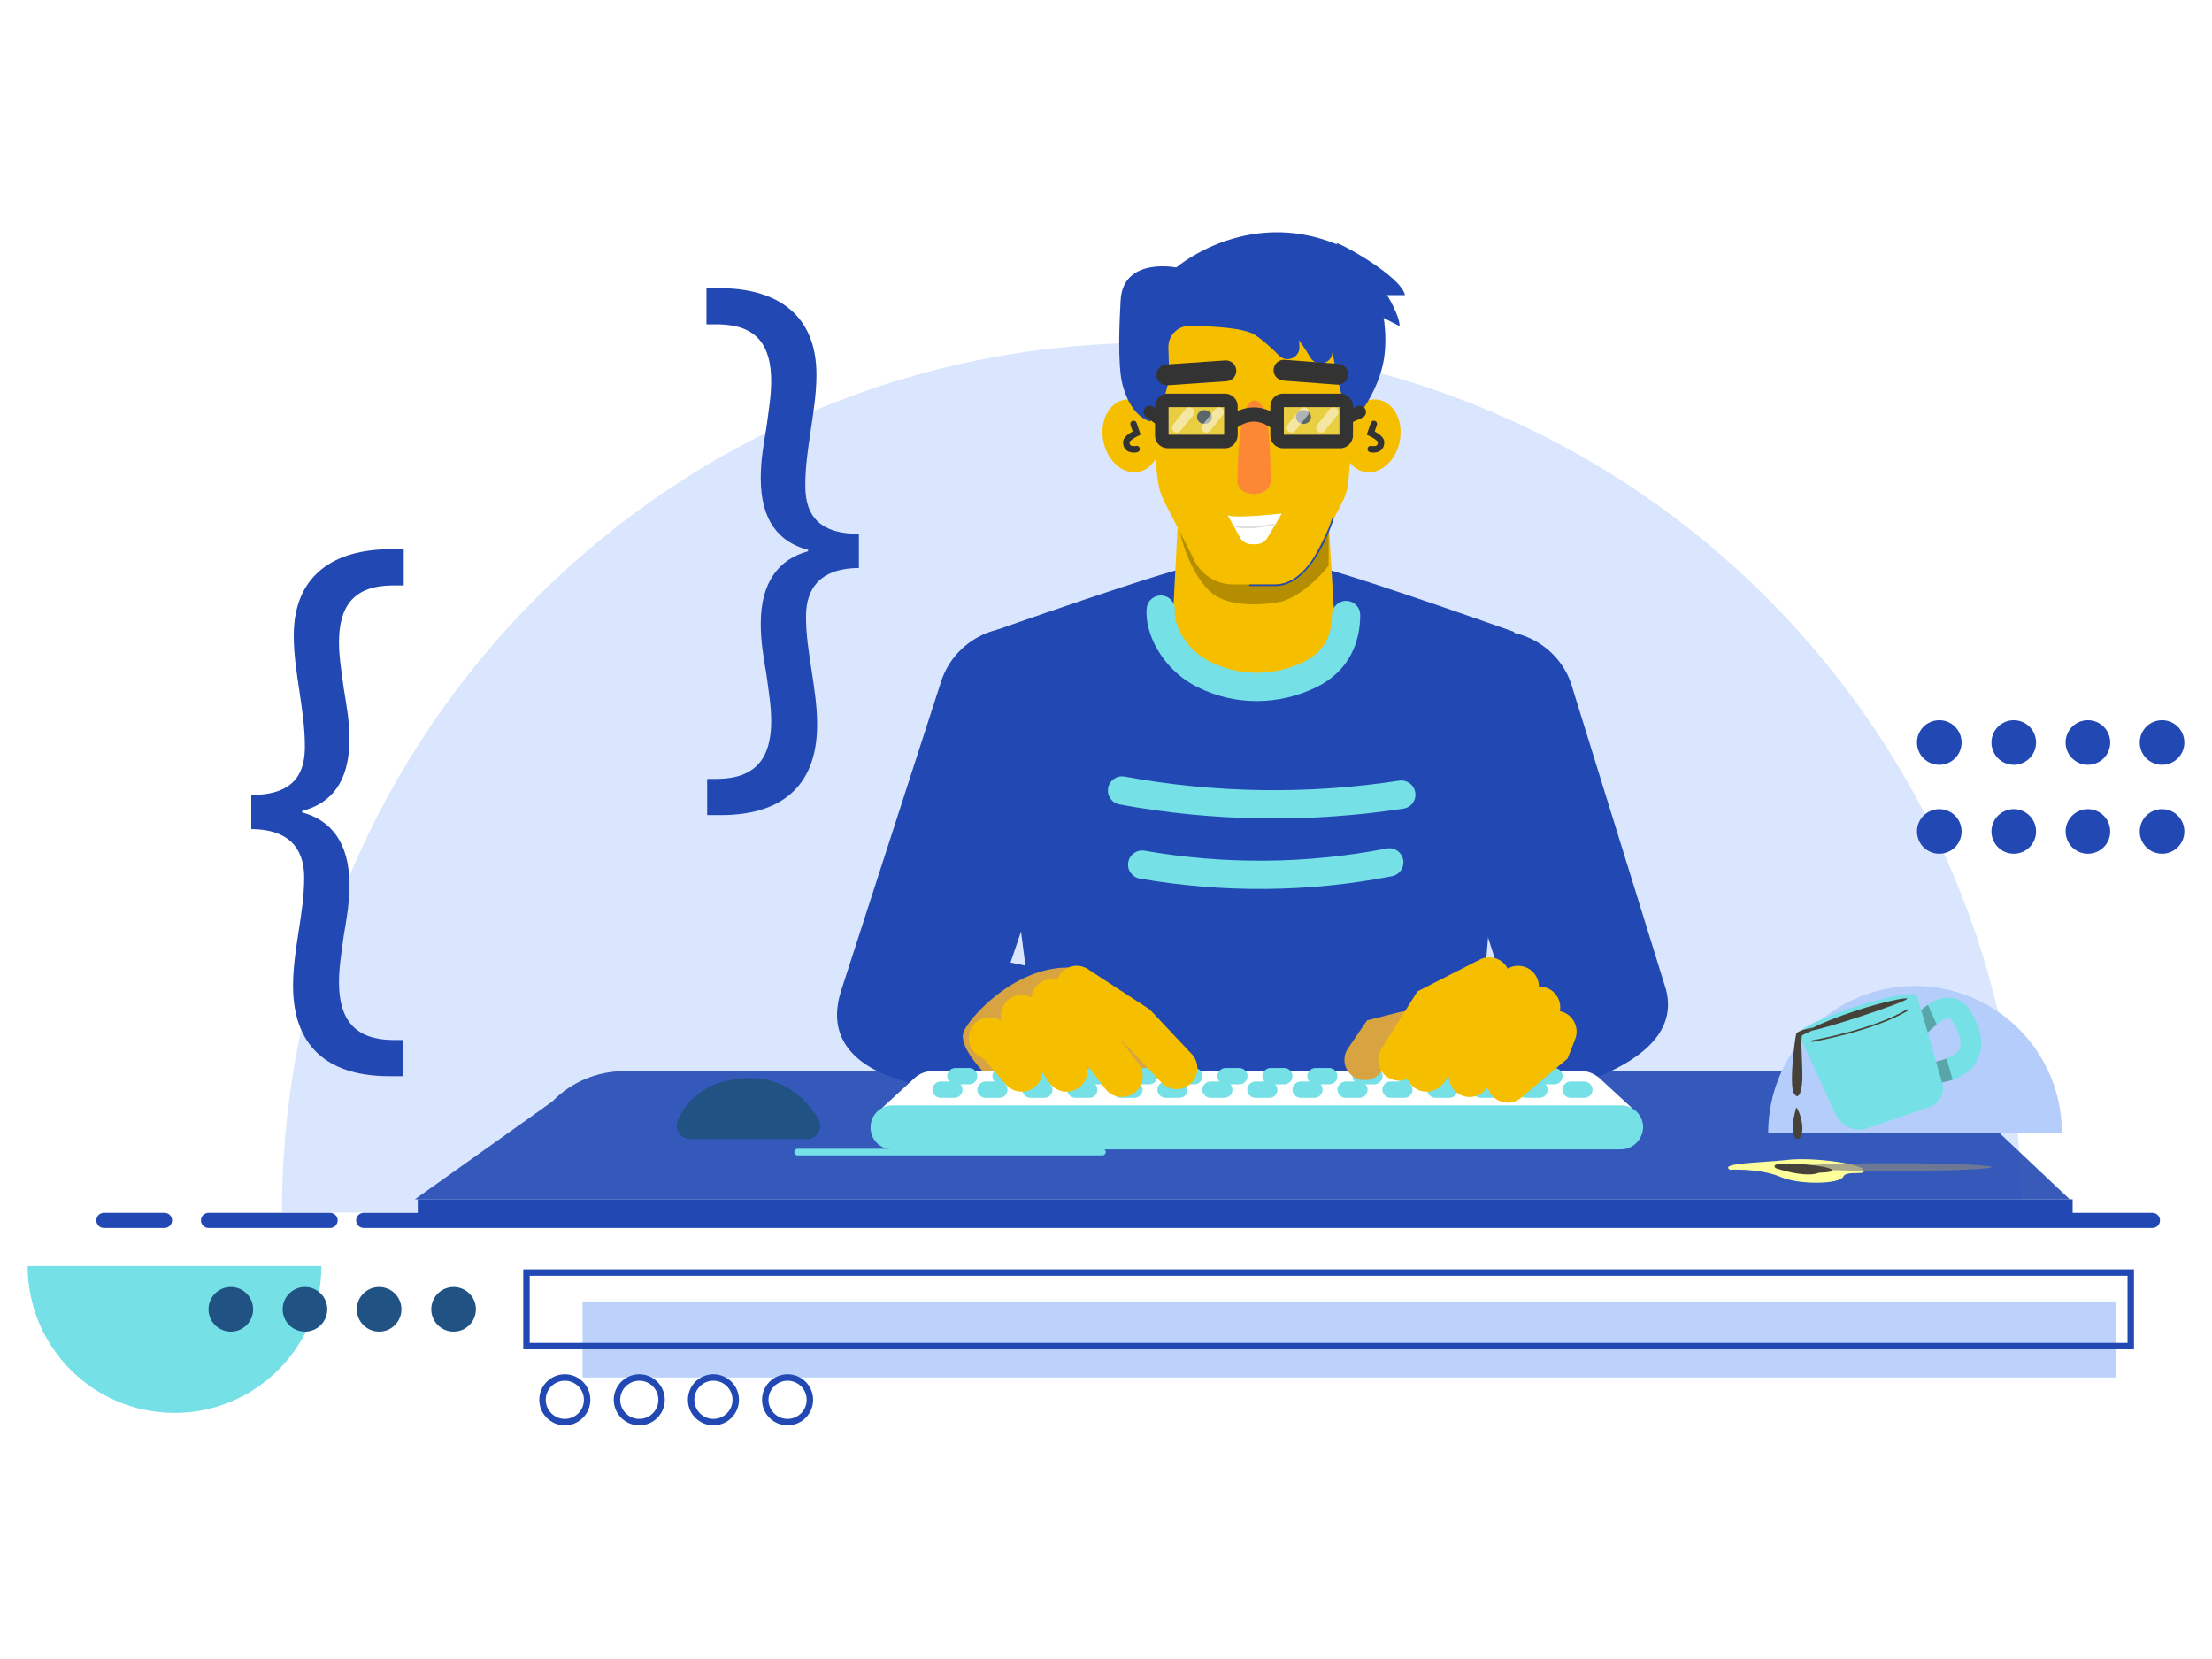 <svg width="600" height="450" viewBox="0 0 800 600" fill="none" xmlns="http://www.w3.org/2000/svg" data-reactroot="">
<g opacity="0.5" filter="url(#filter0_i)">
<path d="M103.023 438.532C103.023 264.788 243.814 123.997 417.559 123.997C591.303 123.997 732.094 264.788 732.094 438.532" fill="#B5CDFB"></path>
</g>
<path opacity="0.9" d="M210.691 470.682H765.104V498.19H210.691V470.682Z" fill="#B5CDFB"></path>
<g opacity="0.9" filter="url(#filter1_i)">
<path d="M151.092 433.76L200.749 398.42C207.567 391.375 216.999 387.397 226.771 387.397H687.211C699.028 387.397 710.164 393.193 716.869 402.852L749.595 433.76H151.092Z" fill="#2249B3"></path>
</g>
<path fill-rule="evenodd" clip-rule="evenodd" d="M72.671 441.373C72.671 439.861 73.897 438.636 75.409 438.636H119.385C120.897 438.636 122.123 439.861 122.123 441.373C122.123 442.885 120.897 444.111 119.385 444.111H75.409C73.897 444.111 72.671 442.885 72.671 441.373ZM128.804 441.373C128.804 439.861 130.03 438.636 131.542 438.636H778.453C779.965 438.636 781.19 439.861 781.19 441.373C781.19 442.885 779.965 444.111 778.453 444.111H131.542C130.03 444.111 128.804 442.885 128.804 441.373ZM37.57 438.636C36.058 438.636 34.832 439.862 34.832 441.374C34.832 442.886 36.058 444.112 37.57 444.112H59.501C61.013 444.112 62.239 442.886 62.239 441.374C62.239 439.862 61.013 438.636 59.501 438.636H37.57Z" fill="#2249B3"></path>
<path d="M411.864 170.642C417.458 169.491 420.793 162.727 419.312 155.535C417.832 148.343 412.097 143.446 406.504 144.597C400.91 145.748 397.575 152.512 399.055 159.704C400.536 166.896 406.27 171.793 411.864 170.642Z" fill="#F5BF00"></path>
<path fill-rule="evenodd" clip-rule="evenodd" d="M409.567 152.213C410.176 152.004 410.839 152.327 411.049 152.935L412.531 157.233L411.566 157.671L411.561 157.674L411.536 157.685C411.513 157.696 411.477 157.713 411.431 157.736C411.338 157.781 411.203 157.848 411.039 157.934C410.71 158.106 410.279 158.348 409.855 158.631C409.422 158.92 409.04 159.222 408.778 159.507C408.527 159.782 408.501 159.915 408.499 159.915C408.499 159.915 408.499 159.915 408.499 159.915C408.499 159.913 408.499 159.91 408.499 159.906M408.499 159.915C408.501 160.538 408.667 160.822 408.789 160.959C408.925 161.111 409.138 161.228 409.45 161.294C409.765 161.361 410.107 161.36 410.392 161.334C410.53 161.321 410.643 161.304 410.718 161.291C410.756 161.284 410.784 161.278 410.799 161.275L410.814 161.272C411.438 161.124 412.065 161.507 412.216 162.131C412.368 162.757 411.983 163.387 411.358 163.538L411.094 162.451C411.358 163.538 411.357 163.539 411.357 163.539L411.356 163.539L411.353 163.54L411.347 163.541L411.331 163.545C411.319 163.548 411.303 163.551 411.283 163.555C411.244 163.564 411.191 163.574 411.126 163.586C410.996 163.609 410.817 163.636 410.603 163.655C410.185 163.693 409.59 163.706 408.967 163.574C408.341 163.442 407.617 163.146 407.05 162.51C406.469 161.86 406.168 160.981 406.168 159.906C406.168 159.065 406.646 158.384 407.06 157.932C407.502 157.45 408.057 157.028 408.562 156.692C408.946 156.436 409.327 156.212 409.651 156.033L408.845 153.695C408.635 153.087 408.959 152.423 409.567 152.213" fill="#333333"></path>
<path d="M506.201 159.712C507.681 152.52 504.347 145.756 498.753 144.605C493.159 143.454 487.424 148.351 485.944 155.543C484.464 162.735 487.798 169.499 493.392 170.65C498.986 171.801 504.721 166.904 506.201 159.712Z" fill="#F5BF00"></path>
<path d="M749.595 433.76H151.092V443.419H749.595V433.76Z" fill="#2249B3"></path>
<path fill-rule="evenodd" clip-rule="evenodd" d="M376.333 228.5C391.102 233.534 398.995 249.587 393.961 264.357L365.467 348.112C399.595 354.782 396.184 360.699 393.961 373.609C391.313 388.987 367.7 398.419 352.323 395.771L335.253 392.832C313.757 389.235 297.95 378.768 304.037 358.846L304.169 358.414L340.476 246.128C345.509 231.358 361.563 223.466 376.333 228.5Z" fill="#2249B3"></path>
<path fill-rule="evenodd" clip-rule="evenodd" d="M534.472 229.138C549.58 225.238 564.99 234.324 568.89 249.432L602.558 357.957L602.584 358.062C607.134 376.26 587.838 386.484 568.89 392.881L564.643 394.334C549.879 399.385 533.816 391.511 528.765 376.747C525.301 366.619 537.482 365.465 544.233 358.088L514.177 263.556C510.277 248.448 519.363 233.038 534.472 229.138Z" fill="#2249B3"></path>
<path d="M473.922 204.585H432.673C426.083 204.585 355.434 229.564 355.434 229.564L377.334 399.556H533.011L547.631 228.525C547.517 228.525 480.172 204.585 473.922 204.585Z" fill="#2249B3"></path>
<path d="M348.732 372.619C345.825 378.168 356.048 388.363 359.792 391.776L415.976 388.345L424.192 378.574C414.834 369.766 395.081 350.806 389.771 350.149C370.007 347.707 352.365 365.683 348.732 372.619Z" fill="#D7A441"></path>
<g filter="url(#filter2_d)">
<path d="M639.488 397.408C639.488 368.074 663.269 344.293 692.604 344.293C721.938 344.293 745.719 368.074 745.719 397.408H639.488Z" fill="#B5CDFB"></path>
</g>
<path d="M116.23 457.878C116.23 487.213 92.45 510.993 63.115 510.993C33.78 510.993 10 487.213 10 457.878L116.23 457.878Z" fill="#75E0E6"></path>
<path d="M590.396 400.92L319.041 400.693L330.632 390.011C332.563 388.193 335.063 387.284 337.79 387.284H571.533C574.146 387.284 576.646 388.307 578.578 390.011L590.396 400.92Z" fill="white"></path>
<path d="M586.191 415.693H322.79C318.359 415.693 314.836 412.17 314.836 407.738C314.836 403.307 318.359 399.784 322.79 399.784H586.304C590.736 399.784 594.259 403.307 594.259 407.738C594.145 412.057 590.622 415.693 586.191 415.693Z" fill="#75E0E6"></path>
<path d="M350.513 392.171H345.513C343.922 392.171 342.559 390.807 342.559 389.216C342.559 387.625 343.922 386.262 345.513 386.262H350.513C352.104 386.262 353.467 387.625 353.467 389.216C353.467 390.807 352.217 392.171 350.513 392.171Z" fill="#75E0E6"></path>
<path d="M366.878 392.171H361.878C360.287 392.171 358.924 390.807 358.924 389.216C358.924 387.625 360.287 386.262 361.878 386.262H366.878C368.469 386.262 369.833 387.625 369.833 389.216C369.719 390.807 368.469 392.171 366.878 392.171Z" fill="#75E0E6"></path>
<path d="M383.128 392.171H378.128C376.537 392.171 375.174 390.807 375.174 389.216C375.174 387.625 376.537 386.262 378.128 386.262H383.128C384.719 386.262 386.083 387.625 386.083 389.216C386.083 390.807 384.719 392.171 383.128 392.171Z" fill="#75E0E6"></path>
<path d="M399.378 392.171H394.378C392.787 392.171 391.424 390.807 391.424 389.216C391.424 387.625 392.787 386.262 394.378 386.262H399.378C400.969 386.262 402.333 387.625 402.333 389.216C402.333 390.807 400.969 392.171 399.378 392.171Z" fill="#75E0E6"></path>
<path d="M415.624 392.171H410.624C409.034 392.171 407.67 390.807 407.67 389.216C407.67 387.625 409.034 386.262 410.624 386.262H415.624C417.215 386.262 418.579 387.625 418.579 389.216C418.579 390.807 417.329 392.171 415.624 392.171Z" fill="#75E0E6"></path>
<path d="M431.987 392.171H426.988C425.397 392.171 424.033 390.807 424.033 389.216C424.033 387.625 425.397 386.262 426.988 386.262H431.987C433.578 386.262 434.942 387.625 434.942 389.216C434.828 390.807 433.578 392.171 431.987 392.171Z" fill="#75E0E6"></path>
<path d="M448.239 392.171H443.24C441.649 392.171 440.285 390.807 440.285 389.216C440.285 387.625 441.649 386.262 443.24 386.262H448.239C449.83 386.262 451.194 387.625 451.194 389.216C451.194 390.807 449.83 392.171 448.239 392.171Z" fill="#75E0E6"></path>
<path d="M464.489 392.171H459.49C457.899 392.171 456.535 390.807 456.535 389.216C456.535 387.625 457.899 386.262 459.49 386.262H464.489C466.08 386.262 467.444 387.625 467.444 389.216C467.444 390.807 466.08 392.171 464.489 392.171Z" fill="#75E0E6"></path>
<path d="M480.741 392.171H475.742C474.151 392.171 472.787 390.807 472.787 389.216C472.787 387.625 474.151 386.262 475.742 386.262H480.741C482.332 386.262 483.696 387.625 483.696 389.216C483.696 390.807 482.446 392.171 480.741 392.171Z" fill="#75E0E6"></path>
<path d="M497.105 392.171H492.105C490.514 392.171 489.15 390.807 489.15 389.216C489.15 387.625 490.514 386.262 492.105 386.262H497.105C498.696 386.262 500.059 387.625 500.059 389.216C499.945 390.807 498.696 392.171 497.105 392.171Z" fill="#75E0E6"></path>
<path d="M513.351 392.171H508.351C506.76 392.171 505.396 390.807 505.396 389.216C505.396 387.625 506.76 386.262 508.351 386.262H513.351C514.942 386.262 516.305 387.625 516.305 389.216C516.305 390.807 514.942 392.171 513.351 392.171Z" fill="#75E0E6"></path>
<path d="M529.601 392.171H524.601C523.01 392.171 521.646 390.807 521.646 389.216C521.646 387.625 523.01 386.262 524.601 386.262H529.601C531.192 386.262 532.555 387.625 532.555 389.216C532.555 390.807 531.192 392.171 529.601 392.171Z" fill="#75E0E6"></path>
<path d="M545.853 392.171H540.853C539.262 392.171 537.898 390.807 537.898 389.216C537.898 387.625 539.262 386.262 540.853 386.262H545.853C547.444 386.262 548.807 387.625 548.807 389.216C548.807 390.807 547.557 392.171 545.853 392.171Z" fill="#75E0E6"></path>
<path d="M562.216 392.171H557.216C555.625 392.171 554.262 390.807 554.262 389.216C554.262 387.625 555.625 386.262 557.216 386.262H562.216C563.807 386.262 565.17 387.625 565.17 389.216C565.057 390.807 563.807 392.171 562.216 392.171Z" fill="#75E0E6"></path>
<path d="M345.175 397.057H340.175C338.584 397.057 337.221 395.694 337.221 394.103C337.221 392.512 338.584 391.148 340.175 391.148H345.175C346.766 391.148 348.129 392.512 348.129 394.103C348.016 395.807 346.766 397.057 345.175 397.057Z" fill="#75E0E6"></path>
<path d="M361.425 397.057H356.425C354.834 397.057 353.471 395.694 353.471 394.103C353.471 392.512 354.834 391.148 356.425 391.148H361.425C363.016 391.148 364.379 392.512 364.379 394.103C364.379 395.807 363.016 397.057 361.425 397.057Z" fill="#75E0E6"></path>
<path d="M377.671 397.057H372.671C371.08 397.057 369.717 395.694 369.717 394.103C369.717 392.512 371.08 391.148 372.671 391.148H377.671C379.262 391.148 380.626 392.512 380.626 394.103C380.626 395.807 379.262 397.057 377.671 397.057Z" fill="#75E0E6"></path>
<path d="M393.925 397.057H388.925C387.334 397.057 385.971 395.694 385.971 394.103C385.971 392.512 387.334 391.148 388.925 391.148H393.925C395.516 391.148 396.879 392.512 396.879 394.103C396.879 395.807 395.629 397.057 393.925 397.057Z" fill="#75E0E6"></path>
<path d="M410.286 397.057H405.286C403.696 397.057 402.332 395.694 402.332 394.103C402.332 392.512 403.696 391.148 405.286 391.148H410.286C411.877 391.148 413.241 392.512 413.241 394.103C413.127 395.807 411.877 397.057 410.286 397.057Z" fill="#75E0E6"></path>
<path d="M426.536 397.057H421.536C419.946 397.057 418.582 395.694 418.582 394.103C418.582 392.512 419.946 391.148 421.536 391.148H426.536C428.127 391.148 429.491 392.512 429.491 394.103C429.491 395.807 428.127 397.057 426.536 397.057Z" fill="#75E0E6"></path>
<path d="M442.782 397.057H437.783C436.192 397.057 434.828 395.694 434.828 394.103C434.828 392.512 436.192 391.148 437.783 391.148H442.782C444.373 391.148 445.737 392.512 445.737 394.103C445.737 395.807 444.373 397.057 442.782 397.057Z" fill="#75E0E6"></path>
<path d="M459.034 397.057H454.034C452.444 397.057 451.08 395.694 451.08 394.103C451.08 392.512 452.444 391.148 454.034 391.148H459.034C460.625 391.148 461.989 392.512 461.989 394.103C461.989 395.807 460.739 397.057 459.034 397.057Z" fill="#75E0E6"></path>
<path d="M475.398 397.057H470.398C468.807 397.057 467.443 395.694 467.443 394.103C467.443 392.512 468.807 391.148 470.398 391.148H475.398C476.988 391.148 478.352 392.512 478.352 394.103C478.238 395.807 476.988 397.057 475.398 397.057Z" fill="#75E0E6"></path>
<path d="M491.648 397.057H486.648C485.057 397.057 483.693 395.694 483.693 394.103C483.693 392.512 485.057 391.148 486.648 391.148H491.648C493.238 391.148 494.602 392.512 494.602 394.103C494.602 395.807 493.238 397.057 491.648 397.057Z" fill="#75E0E6"></path>
<path d="M507.9 397.057H502.9C501.309 397.057 499.945 395.694 499.945 394.103C499.945 392.512 501.309 391.148 502.9 391.148H507.9C509.49 391.148 510.854 392.512 510.854 394.103C510.854 395.807 509.49 397.057 507.9 397.057Z" fill="#75E0E6"></path>
<path d="M524.146 397.057H519.146C517.555 397.057 516.191 395.694 516.191 394.103C516.191 392.512 517.555 391.148 519.146 391.148H524.146C525.737 391.148 527.1 392.512 527.1 394.103C527.1 395.807 525.85 397.057 524.146 397.057Z" fill="#75E0E6"></path>
<path d="M540.509 397.057H535.509C533.918 397.057 532.555 395.694 532.555 394.103C532.555 392.512 533.918 391.148 535.509 391.148H540.509C542.1 391.148 543.463 392.512 543.463 394.103C543.35 395.807 542.1 397.057 540.509 397.057Z" fill="#75E0E6"></path>
<path d="M556.759 397.057H551.759C550.168 397.057 548.805 395.694 548.805 394.103C548.805 392.512 550.168 391.148 551.759 391.148H556.759C558.35 391.148 559.713 392.512 559.713 394.103C559.713 395.807 558.35 397.057 556.759 397.057Z" fill="#75E0E6"></path>
<path d="M573.011 397.057H568.011C566.42 397.057 565.057 395.694 565.057 394.103C565.057 392.512 566.42 391.148 568.011 391.148H573.011C574.602 391.148 575.965 392.512 575.965 394.103C575.965 395.807 574.602 397.057 573.011 397.057Z" fill="#75E0E6"></path>
<path d="M291.837 411.945C295.587 411.945 297.86 407.854 295.928 404.672C291.837 397.854 283.542 388.764 268.543 390.014C253.77 391.15 247.748 399.218 245.134 405.24C243.771 408.422 246.157 411.945 249.566 411.945H291.837Z" fill="#205284"></path>
<path d="M480.513 188.882L482.833 227.135C482.833 242.248 468.354 251.394 453.241 251.394C438.128 251.394 424.082 240.508 424.082 225.394L425.969 188.882H480.513Z" fill="#F5BF00"></path>
<path d="M480.51 188.882V204.563C480.51 204.563 471.419 216.51 461.491 217.966C453.151 219.19 442.861 218.869 437.667 213.956C428.493 205.281 425.967 188.882 425.967 188.882H480.51Z" fill="#B58D00"></path>
<path fill-rule="evenodd" clip-rule="evenodd" d="M691.862 368.23C691.862 368.23 691.86 368.231 694.727 370.657C698.345 373.717 695.65 374.913 697.617 373.033C698.479 372.21 700.866 369.974 702.041 369.27C703.278 368.53 704.181 368.296 704.72 368.321C704.969 368.333 705.469 368.369 706.174 369.471C708.532 373.16 709.424 376.565 708.881 378.896C708.464 380.69 705.097 383.134 698.884 384.213L701.938 391.577C709.864 390.2 714.847 386.4 716.197 380.597C717.421 375.331 715.265 369.749 712.502 365.427C710.647 362.523 708.041 360.957 705.069 360.819C702.389 360.694 699.96 361.763 698.184 362.826C696.347 363.926 694.773 365.284 693.696 366.314C693.146 366.839 692.702 367.302 692.389 367.639C692.232 367.808 692.108 367.947 692.019 368.048C691.974 368.099 691.938 368.14 691.912 368.171L691.879 368.209L691.868 368.222L691.862 368.23Z" fill="#75E0E6"></path>
<path fill-rule="evenodd" clip-rule="evenodd" d="M694.723 370.655C691.856 368.23 691.857 368.228 691.857 368.228L691.864 368.221L691.875 368.208L691.908 368.17C691.934 368.139 691.97 368.098 692.015 368.047C692.104 367.946 692.228 367.807 692.385 367.638C692.697 367.3 693.142 366.837 693.691 366.313C694.587 365.457 695.825 364.374 697.272 363.402L700.398 370.51C699.322 371.417 698.16 372.51 697.613 373.032C696.96 373.657 696.821 373.942 696.794 373.932C696.74 373.911 697.139 372.699 694.723 370.655ZM704.033 382.796L706.17 390.518C704.87 390.958 703.456 391.312 701.934 391.576L698.88 384.212C700.899 383.861 702.618 383.366 704.033 382.796Z" fill="#111110" fill-opacity="0.28"></path>
<path d="M414.83 142.179L418.807 174.223C419.148 176.61 419.83 178.996 420.966 181.155L431.42 201.609C433.92 207.518 439.602 211.381 446.079 211.381H460.51C466.874 211.381 472.669 207.518 475.169 201.609L485.51 181.496C486.76 179.11 487.441 176.61 487.669 173.882L490.396 143.315L485.623 118.998L452.556 99.794L423.125 105.93L414.83 142.179Z" fill="#F5BF00"></path>
<path d="M702.44 391.839C703.443 395.404 701.481 399.117 697.978 400.318L675.458 408.039C670.939 409.589 665.98 407.472 663.973 403.136L650.592 374.225C649.219 370.011 691.895 356.104 693.268 360.317C695.199 366.242 699.866 382.692 702.44 391.839Z" fill="#75E0E6"></path>
<path fill-rule="evenodd" clip-rule="evenodd" d="M690.016 365.192C689.934 365.054 689.757 365.009 689.619 365.091C683.45 368.765 674.893 371.556 667.86 373.43C664.347 374.366 661.221 375.071 658.974 375.543C657.85 375.778 656.946 375.955 656.324 376.074C656.012 376.133 655.771 376.177 655.608 376.207C655.527 376.221 655.465 376.232 655.423 376.24L655.376 376.248L655.362 376.251C655.362 376.251 655.361 376.251 655.41 376.536C655.46 376.822 655.46 376.822 655.46 376.822L655.476 376.819L655.524 376.81C655.567 376.803 655.629 376.792 655.712 376.777C655.876 376.747 656.119 376.702 656.432 376.643C657.058 376.524 657.965 376.346 659.093 376.11C661.348 375.637 664.484 374.929 668.009 373.99C675.052 372.113 683.674 369.306 689.916 365.589C690.053 365.507 690.098 365.329 690.016 365.192ZM655.125 376.586C655.152 376.743 655.303 376.849 655.46 376.822L655.41 376.536L655.362 376.251C655.204 376.278 655.098 376.428 655.125 376.586Z" fill="#474239"></path>
<path d="M452.669 196.836H454.26C455.965 196.836 457.442 195.927 458.351 194.564L463.578 185.7C463.578 185.7 447.329 187.632 444.033 186.382L448.465 194.45C449.374 195.927 450.965 196.836 452.669 196.836Z" fill="white"></path>
<path d="M471.419 153.314C472.925 153.314 474.146 152.195 474.146 150.814C474.146 149.434 472.925 148.314 471.419 148.314C469.912 148.314 468.691 149.434 468.691 150.814C468.691 152.195 469.912 153.314 471.419 153.314Z" fill="#333333"></path>
<path d="M435.628 153.314C437.134 153.314 438.355 152.195 438.355 150.814C438.355 149.434 437.134 148.314 435.628 148.314C434.121 148.314 432.9 149.434 432.9 150.814C432.9 152.195 434.121 153.314 435.628 153.314Z" fill="#333333"></path>
<path d="M422.557 125.702C422.443 121.384 425.966 117.748 430.284 117.861C438.352 117.975 450.056 118.543 453.92 121.157C456.647 122.975 459.942 125.929 462.669 128.656C465.283 131.27 469.828 129.452 469.942 125.816C469.942 124.679 469.942 123.657 469.715 122.975C469.715 122.975 471.874 125.816 473.919 129.338C476.078 132.974 481.873 131.611 481.873 127.293C481.873 127.179 481.873 127.066 481.873 127.066C481.873 127.066 485.964 151.837 489.6 152.519C489.6 152.519 498.805 141.951 500.623 129.225C502.782 113.089 496.532 93.658 483.351 88.317C455.283 76.84 432.102 91.271 425.398 96.726C425.398 96.726 406.08 92.862 405.285 108.657C404.944 114.566 404.035 131.838 405.967 139.111C409.148 151.156 415.966 152.406 415.966 152.406L418.466 148.542C421.421 143.997 423.012 138.656 422.784 133.202L422.557 125.702Z" fill="#2249B3"></path>
<path fill-rule="evenodd" clip-rule="evenodd" d="M351.525 371.453C353.742 367.931 358.394 366.874 361.915 369.091L365.938 371.624L375.197 382.365C377.914 385.517 377.562 390.274 374.41 392.991C371.259 395.708 366.501 395.356 363.784 392.204L355.999 383.173L353.886 381.842C350.365 379.625 349.308 374.974 351.525 371.453Z" fill="#F5BF00"></path>
<path fill-rule="evenodd" clip-rule="evenodd" d="M363.2 363.254C365.488 359.778 370.161 358.816 373.636 361.105L379.521 364.981L391.945 383.008C394.306 386.434 393.443 391.125 390.017 393.487C386.591 395.848 381.899 394.985 379.538 391.558L368.781 375.95L365.348 373.69C361.873 371.401 360.911 366.729 363.2 363.254Z" fill="#F5BF00"></path>
<path fill-rule="evenodd" clip-rule="evenodd" d="M373.972 357.866C376.037 354.253 380.639 352.998 384.252 355.062L392.725 359.904L411.715 384.627C414.25 387.927 413.63 392.657 410.33 395.192C407.03 397.726 402.3 397.106 399.765 393.806L382.62 371.485L376.776 368.145C373.163 366.081 371.908 361.479 373.972 357.866Z" fill="#F5BF00"></path>
<path fill-rule="evenodd" clip-rule="evenodd" d="M515.473 371.278C516.468 375.211 514.086 379.206 510.153 380.201L503.422 381.904L499.65 387.442C497.366 390.795 492.797 391.662 489.444 389.378C486.091 387.094 485.224 382.525 487.508 379.172L494.417 369.028L506.549 365.959C510.482 364.963 514.478 367.345 515.473 371.278Z" fill="#D7A441"></path>
<path fill-rule="evenodd" clip-rule="evenodd" d="M383.069 352.713C385.344 349.229 390.012 348.247 393.497 350.522L415.839 365.103L431 381.212C433.852 384.242 433.708 389.01 430.678 391.862C427.648 394.714 422.879 394.569 420.028 391.539L406.099 376.74L385.261 363.14C381.777 360.866 380.795 356.198 383.069 352.713Z" fill="#F5BF00"></path>
<path fill-rule="evenodd" clip-rule="evenodd" d="M545.286 350.335C547.18 354.04 545.711 358.579 542.006 360.472L523.171 370.097L512.343 387.318C510.128 390.841 505.477 391.901 501.955 389.686C498.432 387.471 497.372 382.82 499.587 379.298L512.622 358.566L535.149 347.054C538.854 345.161 543.393 346.63 545.286 350.335Z" fill="#F5BF00"></path>
<path fill-rule="evenodd" clip-rule="evenodd" d="M555.296 352.642C557.609 356.101 556.68 360.78 553.222 363.093L536.632 374.189L521.763 392.097C519.104 395.299 514.354 395.739 511.153 393.081C507.952 390.423 507.511 385.673 510.169 382.472L526.436 362.881L544.845 350.568C548.303 348.255 552.982 349.184 555.296 352.642Z" fill="#F5BF00"></path>
<path fill-rule="evenodd" clip-rule="evenodd" d="M563.078 360.228C565.344 363.718 564.351 368.384 560.861 370.65L555.205 374.321L537.114 394.276C534.319 397.359 529.555 397.592 526.472 394.797C523.389 392.003 523.156 387.238 525.951 384.155L545.358 362.748L552.657 358.01C556.147 355.745 560.813 356.738 563.078 360.228Z" fill="#F5BF00"></path>
<path fill-rule="evenodd" clip-rule="evenodd" d="M565.414 366.064C569.289 367.58 571.201 371.951 569.684 375.826L566.943 382.831L550.143 397.018C546.964 399.702 542.211 399.301 539.526 396.122C536.841 392.943 537.242 388.19 540.421 385.505L554.303 373.783L555.652 370.335C557.168 366.46 561.539 364.548 565.414 366.064Z" fill="#F5BF00"></path>
<path d="M483.352 87.976C484.602 87.749 506.76 99.907 508.123 106.725H501.646C501.646 106.725 506.192 113.998 506.192 117.975L493.692 111.498L483.352 87.976Z" fill="#2249B3"></path>
<mask id="mask0" mask-type="alpha" maskUnits="userSpaceOnUse" x="444" y="185" width="20" height="12">
<path d="M452.669 196.836H454.26C455.965 196.836 457.442 195.927 458.351 194.564L463.578 185.7C463.578 185.7 447.329 187.632 444.033 186.382L448.465 194.45C449.374 195.927 450.965 196.836 452.669 196.836Z" fill="white"></path>
</mask>
<g mask="url(#mask0)">
<path fill-rule="evenodd" clip-rule="evenodd" d="M442.954 188.938C442.824 188.843 442.642 188.871 442.547 189.001C442.452 189.13 442.479 189.313 442.609 189.408L442.782 189.174C442.609 189.408 442.609 189.408 442.609 189.408L442.611 189.41L442.613 189.412L442.621 189.417C442.627 189.421 442.635 189.427 442.646 189.434C442.667 189.448 442.697 189.468 442.737 189.492C442.816 189.54 442.934 189.606 443.094 189.684C443.415 189.841 443.907 190.046 444.604 190.249C445.998 190.656 448.213 191.056 451.532 191.056C453.374 191.056 456.434 190.684 459.016 190.315C460.311 190.13 461.492 189.945 462.349 189.806C462.777 189.737 463.125 189.679 463.366 189.638C463.486 189.618 463.579 189.602 463.643 189.591L463.74 189.575C463.74 189.575 463.74 189.575 463.69 189.287L463.74 189.575C463.899 189.547 464.005 189.396 463.978 189.237C463.95 189.079 463.799 188.972 463.641 189L463.545 189.016C463.482 189.027 463.389 189.043 463.269 189.063C463.029 189.103 462.683 189.161 462.255 189.23C461.401 189.368 460.224 189.553 458.933 189.737C456.345 190.107 453.326 190.473 451.532 190.473C448.26 190.473 446.1 190.078 444.767 189.689C444.1 189.495 443.64 189.302 443.35 189.16C443.205 189.089 443.103 189.031 443.039 188.992C443.006 188.973 442.984 188.958 442.97 188.949L442.956 188.939L442.954 188.938Z" fill="#DCDCDC"></path>
</g>
<path fill-rule="evenodd" clip-rule="evenodd" d="M414.003 147.668C414.737 146.647 416.16 146.414 417.181 147.148L420.818 149.762C421.839 150.496 422.072 151.919 421.338 152.941C420.604 153.962 419.18 154.195 418.159 153.461L414.523 150.847C413.501 150.113 413.268 148.69 414.003 147.668Z" fill="#333333"></path>
<path fill-rule="evenodd" clip-rule="evenodd" d="M493.845 148.078C494.353 149.229 493.831 150.573 492.68 151.081L488.817 152.785C487.666 153.293 486.321 152.772 485.814 151.621C485.306 150.47 485.827 149.125 486.978 148.618L490.842 146.913C491.992 146.405 493.337 146.927 493.845 148.078Z" fill="#333333"></path>
<path d="M484.715 159.678H464.034C462.898 159.678 461.875 158.769 461.875 157.519V146.951C461.875 145.815 462.784 144.792 464.034 144.792H484.715C485.851 144.792 486.874 145.701 486.874 146.951V157.519C486.874 158.655 485.851 159.678 484.715 159.678Z" fill="#C9F8FF" fill-opacity="0.26"></path>
<path fill-rule="evenodd" clip-rule="evenodd" d="M464.32 147.236V157.234H484.431V147.236H464.32ZM459.432 146.951C459.432 144.549 461.352 142.348 464.035 142.348H484.716C487.117 142.348 489.319 144.268 489.319 146.951V157.518C489.319 160.005 487.202 162.121 484.716 162.121H464.035C461.633 162.121 459.432 160.201 459.432 157.518V146.951Z" fill="#333333"></path>
<path d="M443.014 159.678H422.333C421.197 159.678 420.174 158.769 420.174 157.519V146.951C420.174 145.815 421.083 144.792 422.333 144.792H443.014C444.15 144.792 445.173 145.701 445.173 146.951V157.519C445.059 158.655 444.15 159.678 443.014 159.678Z" fill="#C9F8FF" fill-opacity="0.26"></path>
<path fill-rule="evenodd" clip-rule="evenodd" d="M422.618 147.236V157.234H442.73V147.236H422.618ZM417.73 146.951C417.73 144.549 419.651 142.348 422.333 142.348H443.015C445.416 142.348 447.618 144.268 447.618 146.951V157.64L447.605 157.762C447.398 159.839 445.694 162.121 443.015 162.121H422.333C419.932 162.121 417.73 160.201 417.73 157.518V146.951Z" fill="#333333"></path>
<path fill-rule="evenodd" clip-rule="evenodd" d="M447.111 133.852C447.254 135.928 445.688 137.727 443.613 137.87L422.25 139.347C420.174 139.491 418.375 137.925 418.232 135.849C418.088 133.774 419.654 131.975 421.73 131.831L443.093 130.354C445.168 130.21 446.967 131.777 447.111 133.852Z" fill="#333333"></path>
<path fill-rule="evenodd" clip-rule="evenodd" d="M460.618 133.599C460.776 131.524 462.586 129.97 464.66 130.128L484.091 131.605C486.166 131.763 487.72 133.573 487.562 135.647C487.404 137.722 485.595 139.276 483.52 139.118L464.089 137.641C462.015 137.483 460.461 135.673 460.618 133.599Z" fill="#333333"></path>
<path fill-rule="evenodd" clip-rule="evenodd" d="M482.189 187.091C482.343 187.137 482.432 187.299 482.386 187.453L482.106 187.371L481.826 187.289C481.872 187.134 482.034 187.046 482.189 187.091ZM460.813 211.954L452.037 211.954C451.876 211.962 451.739 211.838 451.731 211.677C451.723 211.517 451.847 211.38 452.008 211.371L460.807 211.37L460.819 211.37C464.23 211.474 467.245 210.05 469.862 207.824C472.481 205.597 474.685 202.578 476.462 199.53C478.238 196.484 479.58 193.422 480.478 191.121C480.927 189.97 481.264 189.011 481.489 188.34C481.602 188.004 481.686 187.74 481.743 187.561C481.771 187.472 481.792 187.403 481.806 187.357L481.821 187.305L481.825 187.293L481.826 187.289C481.826 187.289 481.826 187.289 482.106 187.371C482.386 187.453 482.386 187.453 482.386 187.453L482.385 187.459L482.38 187.473L482.364 187.527C482.35 187.574 482.328 187.645 482.299 187.736C482.242 187.918 482.157 188.186 482.043 188.525C481.815 189.204 481.474 190.172 481.022 191.333C480.117 193.652 478.762 196.743 476.966 199.824C475.172 202.902 472.928 205.982 470.24 208.269C467.553 210.555 464.405 212.06 460.813 211.954Z" fill="#2249B3"></path>
<path fill-rule="evenodd" clip-rule="evenodd" d="M400.771 284.97C401.285 282.193 403.952 280.358 406.729 280.871C439.351 286.902 473.249 287.367 506.033 282.34C508.825 281.912 511.435 283.828 511.863 286.62C512.291 289.411 510.375 292.021 507.583 292.449C473.679 297.648 438.628 297.169 404.87 290.928C402.093 290.414 400.258 287.747 400.771 284.97Z" fill="#75E0E6"></path>
<path fill-rule="evenodd" clip-rule="evenodd" d="M507.465 310.897C508.01 313.668 506.205 316.356 503.434 316.901C473.617 322.761 442.254 323.026 412.195 317.743C409.414 317.254 407.555 314.603 408.044 311.821C408.533 309.04 411.184 307.182 413.966 307.67C442.799 312.739 472.893 312.481 501.462 306.866C504.233 306.321 506.921 308.126 507.465 310.897Z" fill="#75E0E6"></path>
<path fill-rule="evenodd" clip-rule="evenodd" d="M287.277 416.658C287.277 415.995 287.815 415.457 288.478 415.457H398.702C399.365 415.457 399.903 415.995 399.903 416.658C399.903 417.321 399.365 417.859 398.702 417.859H288.478C287.815 417.859 287.277 417.321 287.277 416.658Z" fill="#75E0E6"></path>
<path fill-rule="evenodd" clip-rule="evenodd" d="M189.24 459.07H771.779V487.991H189.24V459.07ZM191.571 461.401V485.66H769.448V461.401H191.571Z" fill="#2249B3"></path>
<path fill-rule="evenodd" clip-rule="evenodd" d="M204.272 499.356C200.46 499.356 197.37 502.447 197.37 506.259C197.37 510.071 200.46 513.161 204.272 513.161C208.085 513.161 211.175 510.071 211.175 506.259C211.175 502.447 208.085 499.356 204.272 499.356ZM195.039 506.259C195.039 501.159 199.173 497.025 204.272 497.025C209.372 497.025 213.506 501.159 213.506 506.259C213.506 511.358 209.372 515.492 204.272 515.492C199.173 515.492 195.039 511.358 195.039 506.259Z" fill="#2249B3"></path>
<path fill-rule="evenodd" clip-rule="evenodd" d="M231.206 499.356C227.394 499.356 224.304 502.447 224.304 506.259C224.304 510.071 227.394 513.161 231.206 513.161C235.018 513.161 238.108 510.071 238.108 506.259C238.108 502.447 235.018 499.356 231.206 499.356ZM221.973 506.259C221.973 501.159 226.107 497.025 231.206 497.025C236.305 497.025 240.439 501.159 240.439 506.259C240.439 511.358 236.305 515.492 231.206 515.492C226.107 515.492 221.973 511.358 221.973 506.259Z" fill="#2249B3"></path>
<path fill-rule="evenodd" clip-rule="evenodd" d="M258.02 499.356C254.208 499.356 251.118 502.447 251.118 506.259C251.118 510.071 254.208 513.161 258.02 513.161C261.833 513.161 264.923 510.071 264.923 506.259C264.923 502.447 261.833 499.356 258.02 499.356ZM248.787 506.259C248.787 501.159 252.921 497.025 258.02 497.025C263.12 497.025 267.254 501.159 267.254 506.259C267.254 511.358 263.12 515.492 258.02 515.492C252.921 515.492 248.787 511.358 248.787 506.259Z" fill="#2249B3"></path>
<path fill-rule="evenodd" clip-rule="evenodd" d="M284.837 499.356C281.025 499.356 277.934 502.447 277.934 506.259C277.934 510.071 281.025 513.161 284.837 513.161C288.649 513.161 291.739 510.071 291.739 506.259C291.739 502.447 288.649 499.356 284.837 499.356ZM275.604 506.259C275.604 501.159 279.737 497.025 284.837 497.025C289.936 497.025 294.07 501.159 294.07 506.259C294.07 511.358 289.936 515.492 284.837 515.492C279.737 515.492 275.604 511.358 275.604 506.259Z" fill="#2249B3"></path>
<path fill-rule="evenodd" clip-rule="evenodd" d="M736.368 268.538C736.368 272.993 732.756 276.606 728.3 276.606C723.844 276.606 720.232 272.993 720.232 268.538C720.232 264.082 723.844 260.47 728.3 260.47C732.756 260.47 736.368 264.082 736.368 268.538ZM709.435 268.538C709.435 272.994 705.823 276.606 701.367 276.606C696.911 276.606 693.299 272.994 693.299 268.538C693.299 264.083 696.911 260.47 701.367 260.47C705.823 260.47 709.435 264.083 709.435 268.538ZM755.116 276.606C759.571 276.606 763.184 272.993 763.184 268.538C763.184 264.082 759.571 260.47 755.116 260.47C750.66 260.47 747.048 264.082 747.048 268.538C747.048 272.993 750.66 276.606 755.116 276.606ZM790 268.538C790 272.993 786.388 276.606 781.932 276.606C777.476 276.606 773.864 272.993 773.864 268.538C773.864 264.082 777.476 260.47 781.932 260.47C786.388 260.47 790 264.082 790 268.538ZM701.367 308.763C705.823 308.763 709.435 305.151 709.435 300.696C709.435 296.24 705.823 292.628 701.367 292.628C696.911 292.628 693.299 296.24 693.299 300.696C693.299 305.151 696.911 308.763 701.367 308.763ZM736.368 300.696C736.368 305.151 732.756 308.763 728.3 308.763C723.844 308.763 720.232 305.151 720.232 300.696C720.232 296.24 723.844 292.628 728.3 292.628C732.756 292.628 736.368 296.24 736.368 300.696ZM755.116 308.763C759.571 308.763 763.184 305.151 763.184 300.696C763.184 296.24 759.571 292.628 755.116 292.628C750.66 292.628 747.048 296.24 747.048 300.696C747.048 305.151 750.66 308.763 755.116 308.763ZM790 300.696C790 305.151 786.388 308.763 781.932 308.763C777.476 308.763 773.864 305.151 773.864 300.696C773.864 296.24 777.476 292.628 781.932 292.628C786.388 292.628 790 296.24 790 300.696Z" fill="#2249B3"></path>
<path d="M453.743 144.792C447.861 144.792 447.557 168.74 447.557 174.041C447.557 180.224 459.494 180.224 459.494 174.041C459.494 168.73 459.804 144.792 453.743 144.792Z" fill="#FF734B" fill-opacity="0.72"></path>
<path fill-rule="evenodd" clip-rule="evenodd" d="M118.364 473.531C118.364 477.987 114.752 481.599 110.296 481.599C105.84 481.599 102.228 477.987 102.228 473.531C102.228 469.075 105.84 465.463 110.296 465.463C114.752 465.463 118.364 469.075 118.364 473.531ZM91.548 473.531C91.548 477.987 87.936 481.599 83.48 481.599C79.024 481.599 75.412 477.987 75.412 473.531C75.412 469.075 79.024 465.463 83.48 465.463C87.936 465.463 91.548 469.075 91.548 473.531ZM137.116 481.599C141.572 481.599 145.184 477.987 145.184 473.531C145.184 469.075 141.572 465.463 137.116 465.463C132.66 465.463 129.048 469.075 129.048 473.531C129.048 477.987 132.66 481.599 137.116 481.599ZM172.114 473.531C172.114 477.987 168.502 481.599 164.046 481.599C159.59 481.599 155.978 477.987 155.978 473.531C155.978 469.075 159.59 465.463 164.046 465.463C168.502 465.463 172.114 469.075 172.114 473.531Z" fill="#205284"></path>
<path fill-rule="evenodd" clip-rule="evenodd" d="M453.469 152.475C451.685 152.475 449.786 153.062 447.735 154.43C446.554 155.217 444.959 154.898 444.172 153.717C443.385 152.536 443.704 150.941 444.885 150.154C447.607 148.339 450.48 147.336 453.469 147.336C456.457 147.336 459.331 148.339 462.053 150.154C463.234 150.941 463.553 152.536 462.766 153.717C461.978 154.898 460.383 155.217 459.202 154.43C457.152 153.062 455.253 152.475 453.469 152.475Z" fill="#333333"></path>
<path d="M643.833 425.609C637.929 423.079 629.284 422.868 625.699 423.079C621.482 420.549 637.296 420.548 646.363 419.494C655.43 418.44 672.72 420.759 673.985 423.079C675.251 425.398 667.66 423.079 666.605 425.609C665.551 428.139 651.213 428.772 643.833 425.609Z" fill="#FDFF9A"></path>
<g style="mix-blend-mode:multiply" opacity="0.7">
<path d="M720.192 422.088C720.192 422.863 704.254 423.49 684.595 423.49C664.935 423.49 648.998 422.863 648.998 422.088C648.998 421.314 664.935 420.687 684.595 420.687C704.254 420.687 720.192 421.314 720.192 422.088Z" fill="#858585"></path>
</g>
<path fill-rule="evenodd" clip-rule="evenodd" d="M420.373 215.383C423.18 215.694 425.203 218.221 424.893 221.028C424.703 222.746 425.303 226.099 427.498 229.851C429.619 233.476 432.988 237.034 437.673 239.366C448.692 244.85 461.199 244.444 471.586 239.352C479.238 235.601 481.711 229.23 481.711 222.422C481.711 219.598 484 217.309 486.824 217.309C489.648 217.309 491.937 219.598 491.937 222.422C491.937 232.049 488.121 242.636 476.088 248.535C463.01 254.946 447.149 255.506 433.117 248.522C426.448 245.203 421.677 240.152 418.672 235.016C415.74 230.007 414.225 224.446 414.728 219.903C415.038 217.096 417.566 215.072 420.373 215.383Z" fill="#75E0E6"></path>
<path fill-rule="evenodd" clip-rule="evenodd" d="M431.238 147.69C431.991 148.294 432.112 149.395 431.507 150.147L426.969 155.799C426.364 156.552 425.264 156.673 424.511 156.068C423.758 155.464 423.638 154.363 424.243 153.61L428.781 147.958C429.385 147.206 430.486 147.085 431.238 147.69ZM441.928 147.69C442.681 148.294 442.801 149.395 442.197 150.147L437.659 155.799C437.054 156.552 435.954 156.673 435.201 156.068C434.448 155.464 434.328 154.363 434.932 153.61L439.47 147.958C440.075 147.206 441.175 147.085 441.928 147.69Z" fill="white" fill-opacity="0.51"></path>
<path fill-rule="evenodd" clip-rule="evenodd" d="M472.705 147.69C473.458 148.294 473.578 149.395 472.974 150.147L468.436 155.799C467.831 156.552 466.731 156.673 465.978 156.068C465.225 155.464 465.105 154.363 465.709 153.61L470.248 147.958C470.852 147.206 471.952 147.085 472.705 147.69ZM483.395 147.69C484.148 148.294 484.268 149.395 483.664 150.147L479.125 155.799C478.521 156.552 477.42 156.673 476.668 156.068C475.915 155.464 475.795 154.363 476.399 153.61L480.937 147.958C481.542 147.206 482.642 147.085 483.395 147.69Z" fill="white" fill-opacity="0.51"></path>
<path d="M310.885 205.419C294.018 205.419 291.501 215.74 291.501 223.041C291.501 229.586 292.508 235.88 293.515 242.425C294.522 248.97 295.529 255.515 295.529 262.061C295.529 286.228 280.424 294.787 260.788 294.787H255.754V281.697H259.782C273.124 281.445 278.914 274.396 278.914 260.802C278.914 255.012 277.907 249.474 277.152 243.684C276.145 237.893 275.138 232.103 275.138 225.558C275.138 210.202 281.935 202.146 292.256 199.377V198.874C281.683 196.104 275.138 188.3 275.138 172.944C275.138 166.399 276.145 160.861 277.152 154.819C277.907 149.029 278.914 143.239 278.914 137.952C278.914 125.113 273.879 117.561 260.033 117.309H255.502V104.219H260.285C280.676 104.219 295.277 113.533 295.277 135.435C295.277 142.232 294.27 148.525 293.263 155.322C292.256 162.119 291.249 168.665 291.249 175.462C291.249 183.769 293.767 193.084 310.633 193.084V205.419H310.885Z" fill="#2249B3"></path>
<path d="M90.629 299.849C107.495 299.849 110.013 310.17 110.013 317.47C110.013 324.016 109.006 330.309 107.999 336.855C106.992 343.4 105.985 349.945 105.985 356.49C105.985 380.658 121.089 389.217 140.725 389.217H145.76V376.126H141.732C128.39 375.875 122.6 368.826 122.6 355.232C122.6 349.442 123.607 343.903 124.362 338.113C125.369 332.323 126.376 326.533 126.376 319.988C126.376 304.632 119.579 296.576 109.258 293.807V293.303C119.831 290.534 126.376 282.73 126.376 267.374C126.376 260.829 125.369 255.29 124.362 249.249C123.607 243.458 122.6 237.668 122.6 232.382C122.6 219.543 127.635 211.991 141.48 211.739H146.012V198.648H141.229C120.838 198.648 106.237 207.963 106.237 229.864C106.237 236.661 107.244 242.955 108.25 249.752C109.257 256.549 110.264 263.094 110.264 269.891C110.264 278.199 107.747 287.513 90.88 287.513V299.849H90.629Z" fill="#2249B3"></path>
<path d="M689.719 361.171C689.543 360.631 681.232 362.264 671.4 365.468C664.451 367.732 658.578 370.183 655.793 371.617C654.638 372.212 654.015 372.631 654.066 372.79C654.108 372.917 654.591 372.887 655.433 372.726C658.162 372.202 664.663 370.292 672.174 367.844C682.006 364.641 689.896 361.711 689.719 361.171Z" fill="#474239"></path>
<path d="M655.793 371.617C654.638 372.212 654.015 372.631 654.066 372.79C654.108 372.917 654.591 372.887 655.433 372.726C654.508 373.127 652.5 374.017 651.865 374.363C651.071 374.796 651.865 383.589 651.865 389.205C651.865 394.32 650.581 398.531 648.776 395.355C646.972 392.179 649.194 375.301 649.628 373.93C649.974 372.833 653.882 371.931 655.793 371.617Z" fill="#474239"></path>
<path d="M649.628 400.525C648.898 402.991 647.707 408.475 648.776 410.686C650.113 413.449 651.865 411.132 651.865 408.101C651.865 405.071 650.479 401.149 649.628 400.525Z" fill="#474239"></path>
<path d="M642.313 422.525C645.941 423.759 654.127 425.805 657.842 424.122C660.503 424.073 664.968 423.686 661.543 422.525C657.261 421.074 638.322 419.478 642.313 422.525Z" fill="#474239"></path>
<path fill-rule="evenodd" clip-rule="evenodd" d="M497.257 152.213C496.649 152.004 495.985 152.327 495.775 152.935L494.294 157.233L495.258 157.671L495.263 157.674L495.288 157.685C495.312 157.696 495.347 157.713 495.394 157.736C495.486 157.781 495.622 157.848 495.785 157.934C496.114 158.106 496.545 158.348 496.969 158.631C497.402 158.92 497.784 159.222 498.046 159.507C498.298 159.782 498.323 159.915 498.325 159.915C498.325 159.915 498.325 159.915 498.325 159.915C498.325 159.913 498.325 159.91 498.325 159.906M498.325 159.915C498.324 160.538 498.157 160.822 498.035 160.959C497.899 161.111 497.686 161.228 497.374 161.294C497.06 161.361 496.717 161.36 496.432 161.334C496.295 161.321 496.181 161.304 496.106 161.291C496.068 161.284 496.041 161.278 496.025 161.275L496.011 161.272C495.387 161.124 494.76 161.507 494.608 162.131C494.457 162.757 494.841 163.387 495.466 163.538L495.73 162.451C495.466 163.538 495.467 163.539 495.467 163.539L495.468 163.539L495.471 163.54L495.477 163.541L495.493 163.545C495.505 163.548 495.522 163.551 495.541 163.555C495.58 163.564 495.633 163.574 495.698 163.586C495.828 163.609 496.007 163.636 496.221 163.655C496.64 163.693 497.235 163.706 497.858 163.574C498.483 163.442 499.208 163.146 499.775 162.51C500.355 161.86 500.656 160.981 500.656 159.906C500.656 159.065 500.178 158.384 499.764 157.932C499.322 157.45 498.767 157.028 498.262 156.692C497.878 156.436 497.497 156.212 497.173 156.033L497.979 153.695C498.189 153.087 497.866 152.423 497.257 152.213" fill="#333333"></path>
<defs>
<filter id="filter0_i" x="101.973" y="123.997" width="630.12" height="314.535" filterUnits="userSpaceOnUse" color-interpolation-filters="sRGB">
<feFlood flood-opacity="0" result="BackgroundImageFix"></feFlood>
<feBlend mode="normal" in="SourceGraphic" in2="BackgroundImageFix" result="shape"></feBlend>
<feColorMatrix in="SourceAlpha" type="matrix" values="0 0 0 0 0 0 0 0 0 0 0 0 0 0 0 0 0 0 127 0" result="hardAlpha"></feColorMatrix>
<feOffset dx="-1.05"></feOffset>
<fegaussianblur stdDeviation="2.914"></fegaussianblur>
<feComposite in2="hardAlpha" operator="arithmetic" k2="-1" k3="1"></feComposite>
<feColorMatrix type="matrix" values="0 0 0 0 0.7 0 0 0 0 0.7 0 0 0 0 0.7 0 0 0 0.2 0"></feColorMatrix>
<feBlend mode="normal" in2="shape" result="effect1_innerShadow"></feBlend>
</filter>
<filter id="filter1_i" x="150.042" y="387.397" width="599.553" height="46.362" filterUnits="userSpaceOnUse" color-interpolation-filters="sRGB">
<feFlood flood-opacity="0" result="BackgroundImageFix"></feFlood>
<feBlend mode="normal" in="SourceGraphic" in2="BackgroundImageFix" result="shape"></feBlend>
<feColorMatrix in="SourceAlpha" type="matrix" values="0 0 0 0 0 0 0 0 0 0 0 0 0 0 0 0 0 0 127 0" result="hardAlpha"></feColorMatrix>
<feOffset dx="-1.05"></feOffset>
<fegaussianblur stdDeviation="2.914"></fegaussianblur>
<feComposite in2="hardAlpha" operator="arithmetic" k2="-1" k3="1"></feComposite>
<feColorMatrix type="matrix" values="0 0 0 0 0.7 0 0 0 0 0.7 0 0 0 0 0.7 0 0 0 0.2 0"></feColorMatrix>
<feBlend mode="normal" in2="shape" result="effect1_innerShadow"></feBlend>
</filter>
<filter id="filter2_d" x="614.853" y="331.975" width="155.502" height="102.386" filterUnits="userSpaceOnUse" color-interpolation-filters="sRGB">
<feFlood flood-opacity="0" result="BackgroundImageFix"></feFlood>
<feColorMatrix in="SourceAlpha" type="matrix" values="0 0 0 0 0 0 0 0 0 0 0 0 0 0 0 0 0 0 127 0"></feColorMatrix>
<feOffset dy="12.318"></feOffset>
<fegaussianblur stdDeviation="12.318"></fegaussianblur>
<feColorMatrix type="matrix" values="0 0 0 0 0 0 0 0 0 0 0 0 0 0 0 0 0 0 0.15 0"></feColorMatrix>
<feBlend mode="normal" in2="BackgroundImageFix" result="effect1_dropShadow"></feBlend>
<feBlend mode="normal" in="SourceGraphic" in2="effect1_dropShadow" result="shape"></feBlend>
</filter>
</defs>
</svg>
